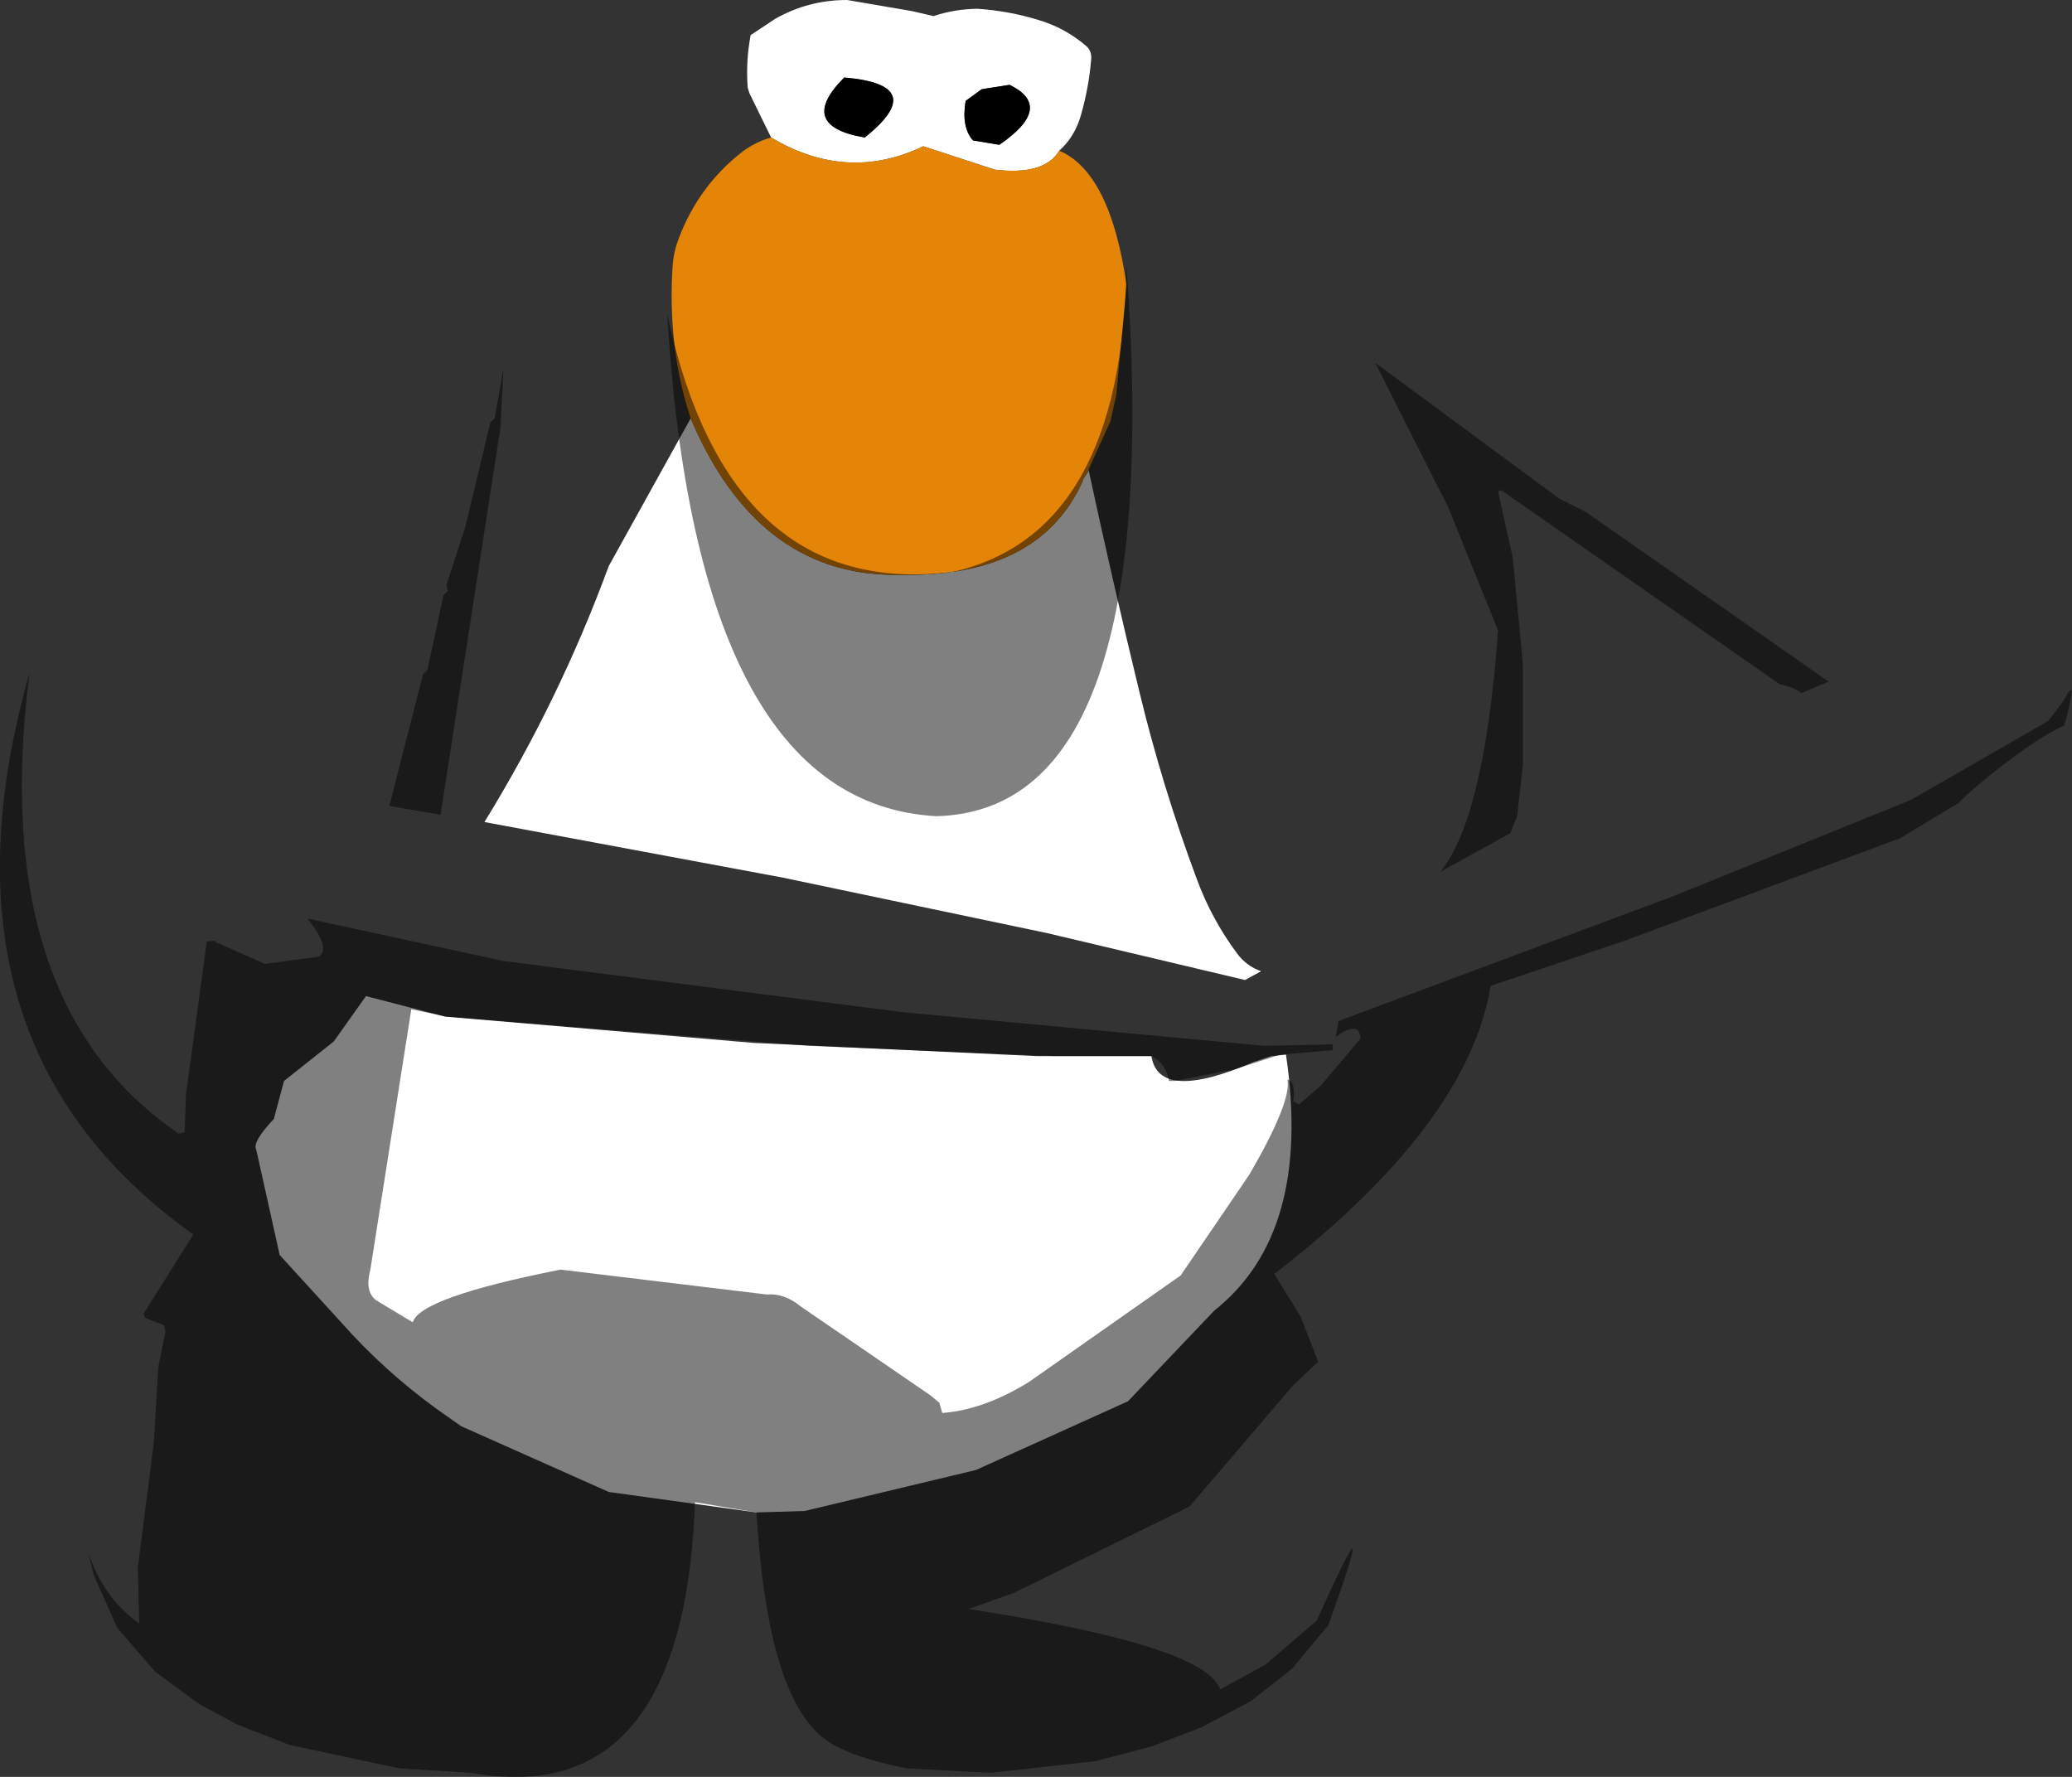 <?xml version="1.0" encoding="UTF-8" standalone="no"?>
<svg xmlns:ffdec="https://www.free-decompiler.com/flash" xmlns:xlink="http://www.w3.org/1999/xlink" ffdec:objectType="shape" height="303.7px" width="354.15px" xmlns="http://www.w3.org/2000/svg">
  <rect width="100%" height="100%" fill="#333333" stroke="none"/>
  <g transform="matrix(1.0, 0.0, 0.0, 1.0, 121.8, 101.5)">
    <path d="M10.0 -78.0 L6.3 -85.55 6.0 -86.5 Q5.65 -90.95 6.5 -95.5 L10.65 -98.25 Q16.3 -101.5 23.0 -101.5 L34.1 -99.6 37.75 -98.75 Q41.35 -99.95 45.25 -100.0 50.6 -99.65 55.65 -98.1 60.25 -96.75 63.9 -93.6 64.85 -92.75 64.7 -91.3 64.3 -86.5 62.95 -81.8 61.9 -78.1 59.25 -75.75 56.75 -71.5 48.25 -72.5 L36.0 -76.5 Q23.0 -70.25 10.0 -78.0 M64.25 -21.25 Q68.3 -2.4 72.95 16.75 76.9 33.1 82.8 48.85 85.3 55.6 89.6 61.4 91.2 63.6 93.75 64.5 L91.0 66.0 57.25 58.0 12.0 48.5 -39.0 39.0 Q-26.2 18.2 -17.75 -4.75 L-3.75 -30.0 Q7.5 -3.5 30.75 -3.25 L33.5 -3.25 Q56.0 -3.25 63.25 -19.25 L63.25 -19.5 64.25 -21.0 64.25 -21.25 M46.0 -86.25 L43.25 -84.25 Q42.5 -79.75 44.5 -77.5 L49.0 -76.75 Q58.5 -83.25 50.75 -87.0 L46.0 -86.25 M26.0 -78.0 Q37.25 -87.0 22.5 -88.25 14.25 -80.0 26.0 -78.0 M95.5 79.0 L98.0 78.75 Q102.5 109.25 85.75 122.5 L71.0 138.0 45.0 149.75 15.75 156.75 7.5 157.0 -17.75 153.5 -43.0 142.25 -47.25 139.25 Q-56.2 132.75 -63.5 124.5 L-74.0 113.0 -78.0 95.0 Q-78.75 93.75 -75.0 89.75 L-73.25 83.25 -64.75 76.5 -59.25 68.75 -45.75 72.25 7.0 76.75 55.25 79.0 75.0 79.0 Q76.25 87.0 92.5 80.0 L95.5 79.0" fill="#ffffff" fill-rule="evenodd" stroke="none"/>
    <path d="M26.0 -78.0 Q14.25 -80.0 22.5 -88.25 37.25 -87.0 26.0 -78.0 M46.0 -86.25 L50.75 -87.0 Q58.5 -83.25 49.0 -76.75 L44.5 -77.5 Q42.5 -79.75 43.25 -84.25 L46.0 -86.25" fill="#000000" fill-rule="evenodd" stroke="none"/>
    <path d="M10.0 -78.0 Q23.0 -70.25 36.0 -76.5 L48.25 -72.5 Q56.75 -71.5 59.25 -75.75 68.0 -72.0 70.75 -52.75 L69.0 -34.0 68.0 -29.5 64.25 -21.25 64.25 -21.0 63.25 -19.5 63.25 -19.25 Q56.0 -3.25 33.5 -3.25 L30.75 -3.25 Q7.5 -3.5 -3.75 -30.0 -6.05 -37.0 -6.7 -44.3 -7.25 -50.4 -6.8 -56.45 -6.6 -58.7 -5.75 -60.85 -2.35 -69.75 5.0 -75.5 7.3 -77.25 10.0 -78.0" fill="#e58508" fill-rule="evenodd" stroke="none"/>
    <path d="M-76.5 63.25 L-67.25 62.0 Q-65.25 60.5 -69.25 55.5 L-35.75 62.75 32.5 71.5 94.25 77.25 106.0 77.0 106.0 78.0 97.0 78.75 89.25 81.25 79.0 83.25 78.0 83.25 Q77.5 80.25 75.0 79.0 L58.25 79.0 16.5 77.25 -45.5 72.25 -51.5 71.0 -58.5 115.5 Q-59.5 119.25 -57.5 120.75 L-51.25 124.5 Q-50.0 120.25 -26.0 115.5 L9.25 119.75 Q12.25 119.5 15.0 121.75 L37.25 137.0 38.75 138.25 39.25 140.0 Q46.25 139.5 54.0 134.75 L80.0 116.5 91.75 99.25 Q99.0 86.75 98.25 83.0 99.75 83.5 99.25 86.75 L100.25 87.25 104.0 84.0 110.75 76.0 Q110.5 72.75 106.5 75.75 L107.0 73.0 164.0 51.75 204.75 35.25 228.25 21.75 Q231.25 18.05 231.7 16.8 L232.35 16.4 Q231.9 19.65 231.0 22.5 227.05 24.25 220.15 29.55 215.45 33.2 212.95 35.75 L203.0 41.75 156.0 59.25 133.0 67.0 Q129.0 90.75 96.0 116.25 L100.5 123.5 103.5 131.25 99.25 135.25 81.5 156.0 51.5 170.75 43.75 173.5 Q84.25 179.75 86.75 187.25 L94.5 183.0 103.25 175.5 Q114.5 150.5 105.25 176.25 L99.0 183.75 92.0 189.25 83.5 193.75 75.0 197.0 65.5 199.5 47.5 201.5 33.25 200.75 Q21.75 198.5 18.0 194.75 9.25 186.5 7.5 157.0 L-3.0 155.25 Q-5.0 208.0 -41.25 201.5 L-53.5 200.75 -72.25 196.75 -81.25 193.25 -87.75 189.75 -95.25 184.25 -101.75 176.75 -105.75 167.75 -106.75 163.75 Q-104.25 171.5 -98.0 176.0 L-98.25 166.5 -95.5 145.0 -94.75 132.25 -93.5 126.0 -93.75 125.0 -97.0 123.75 -97.25 123.0 -88.75 109.5 Q-134.75 76.75 -116.75 13.5 -124.0 70.0 -91.25 92.25 L-90.25 92.0 -90.0 85.5 -86.45 59.4 -86.4 59.4 -85.0 59.3 -85.0 59.5 -76.5 63.25 M-45.5 -1.5 L-42.25 -11.5 -38.0 -29.25 -37.25 -30.0 -35.75 -38.5 -36.25 -28.5 -46.5 37.75 -55.25 36.25 -49.5 13.75 -48.75 13.0 -46.0 0.25 -45.25 -0.5 -45.5 -1.5 M144.75 -16.25 L149.25 -14.0 190.75 15.0 186.1 16.95 Q184.5 15.85 182.4 15.45 L134.75 -17.75 134.25 -17.5 136.75 -6.25 138.5 12.0 138.5 29.25 137.5 38.0 136.35 40.9 124.4 47.5 Q131.95 38.2 134.25 6.25 L125.75 -14.75 113.25 -39.5 144.75 -16.25 M41.0 -3.75 Q70.0 -10.25 70.75 -56.0 77.5 37.0 38.25 38.0 -2.75 35.75 -7.75 -47.75 2.75 1.0 41.0 -3.75" fill="#000000" fill-opacity="0.498" fill-rule="evenodd" stroke="none"/>
  </g>
</svg>
